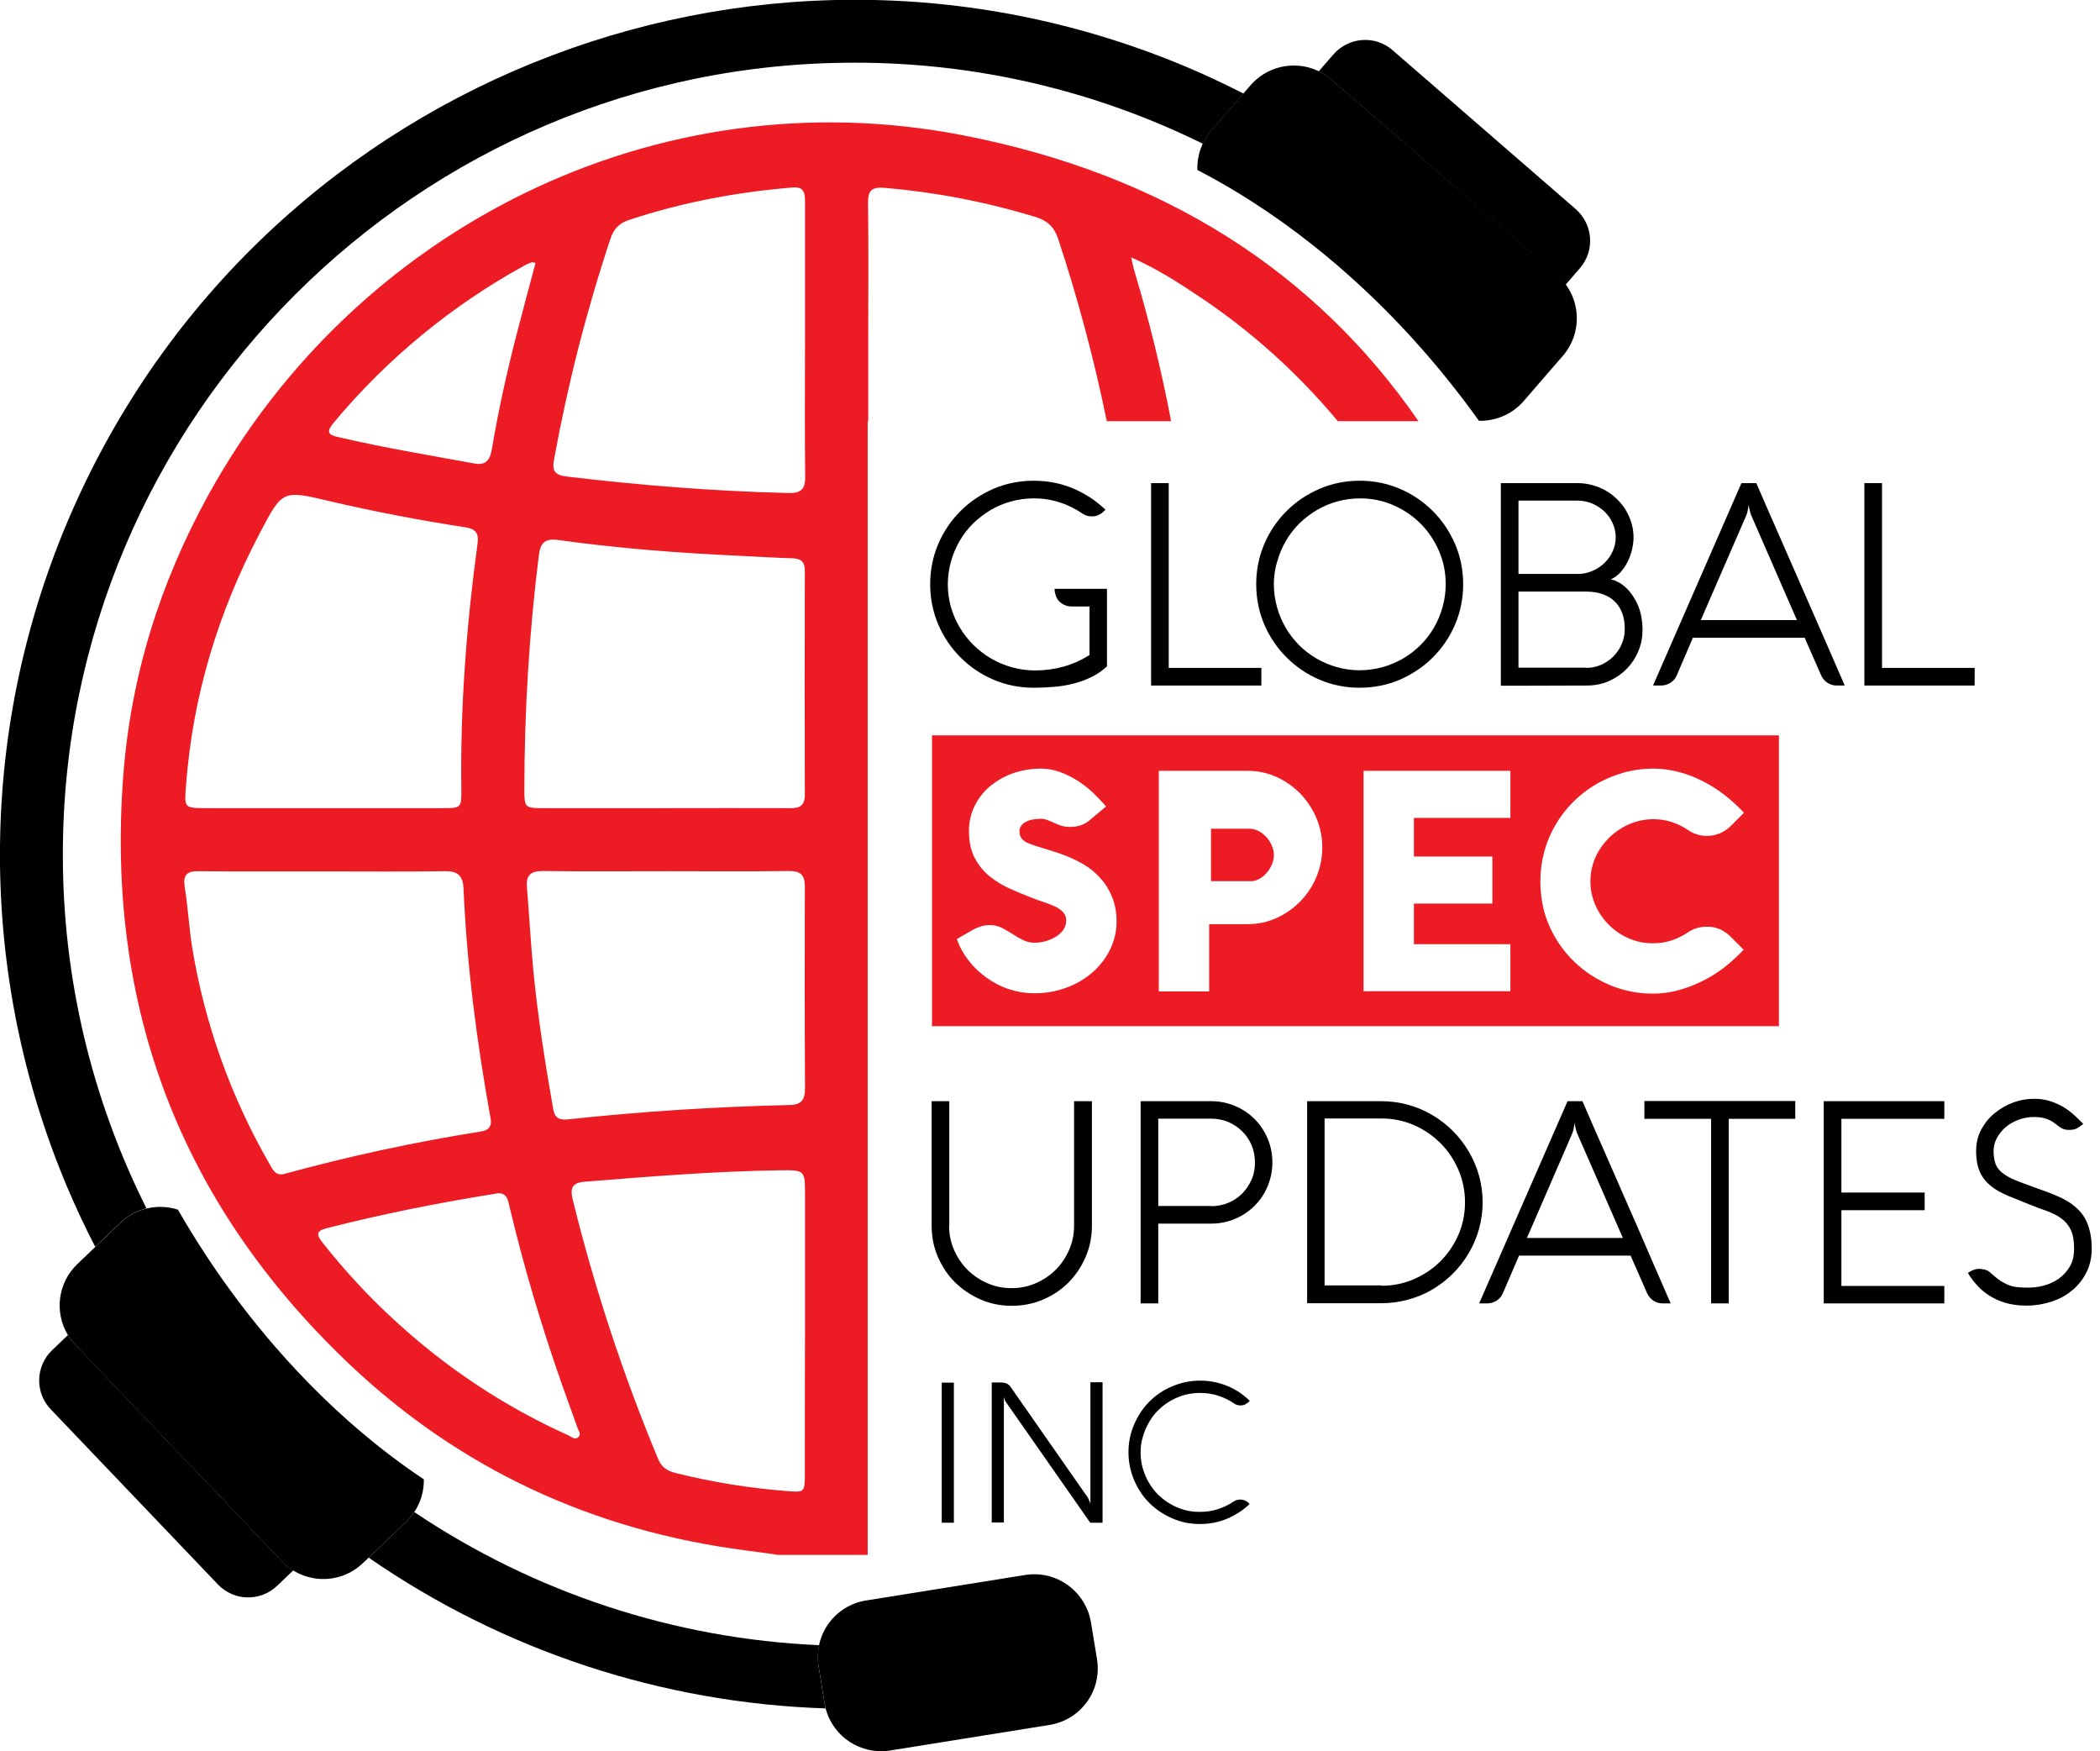 <?xml version="1.0" encoding="utf-8"?>
<!-- Generator: Adobe Illustrator 23.0.1, SVG Export Plug-In . SVG Version: 6.00 Build 0)  -->
<svg version="1.1" id="Layer_1" xmlns="http://www.w3.org/2000/svg" xmlns:xlink="http://www.w3.org/1999/xlink" x="0px" y="0px"
	 viewBox="0 0 1142.6 952.6" style="enable-background:new 0 0 1142.6 952.6;" xml:space="preserve">
<style type="text/css">
	.st0{enable-background:new    ;}
	.st1{fill:none;}
	.st2{fill:#ED1C24;}
</style>
<title>project8</title>
<g>
	<g class="st0">
		<path d="M602.3,320.1v42.4c-2.5,2.3-5.3,4.2-8.3,5.7c-3,1.5-6.3,2.7-9.7,3.6c-3.4,0.9-7,1.5-10.7,1.8c-3.7,0.3-7.4,0.5-11.2,0.5
			c-7.8,0-15.1-1.5-21.9-4.4c-6.8-2.9-12.8-7-17.9-12.1c-5.1-5.1-9.2-11.1-12.1-17.9c-2.9-6.8-4.4-14.2-4.4-21.9
			c0-7.8,1.5-15.1,4.4-21.9c2.9-6.8,7-12.8,12.1-17.9c5.1-5.1,11.1-9.1,17.9-12.1c6.8-2.9,14.1-4.4,21.9-4.4
			c7.7,0,14.8,1.4,21.5,4.2c6.6,2.8,12.5,6.7,17.6,11.6l-0.8,0.7c-1,1-2,1.7-3.1,2.2c-1.1,0.5-2.3,0.7-3.7,0.7
			c-1.8,0-3.4-0.5-4.9-1.5c-3.8-2.6-7.9-4.7-12.4-6.1c-4.5-1.5-9.2-2.2-14.2-2.2c-4.3,0-8.4,0.6-12.4,1.7c-4,1.1-7.7,2.7-11.1,4.7
			c-3.5,2.1-6.6,4.5-9.5,7.3c-2.8,2.8-5.3,6-7.3,9.5c-2,3.5-3.6,7.2-4.7,11.2c-1.1,4-1.7,8.1-1.7,12.4s0.6,8.4,1.7,12.4
			c1.2,4,2.8,7.7,4.9,11.2c2.1,3.5,4.6,6.6,7.5,9.5c2.9,2.8,6.1,5.3,9.6,7.3c3.5,2,7.3,3.6,11.3,4.7c4,1.1,8.2,1.7,12.5,1.7
			c5.3,0,10.5-0.7,15.5-2.1c5-1.4,9.7-3.5,14.1-6.3v-26.4h-9.8c-1.4,0-2.7-0.3-3.8-0.8c-1.1-0.5-2.1-1.2-2.9-2
			c-0.8-0.8-1.4-1.8-1.8-3c-0.4-1.1-0.7-2.3-0.7-3.5v-0.3H602.3z"/>
	</g>
	<g class="st0">
		<path d="M626.3,373V262.8h9.6v100.5h50.4v9.6H626.3z"/>
	</g>
	<g class="st0">
		<path d="M683.5,317.8c0-7.8,1.5-15.1,4.4-21.9c2.9-6.8,7-12.8,12.1-17.9c5.1-5.1,11.1-9.1,17.9-12.1c6.8-2.9,14.1-4.4,21.9-4.4
			c7.8,0,15.1,1.5,21.9,4.4c6.8,2.9,12.8,7,17.9,12.1c5.1,5.1,9.1,11.1,12.1,17.9c2.9,6.8,4.4,14.2,4.4,21.9
			c0,7.8-1.5,15.1-4.4,21.9c-2.9,6.8-7,12.8-12.1,17.9c-5.1,5.1-11.1,9.1-17.9,12.1c-6.8,2.9-14.2,4.4-21.9,4.4
			c-7.8,0-15.1-1.5-21.9-4.4c-6.8-2.9-12.8-7-17.9-12.1c-5.1-5.1-9.2-11.1-12.1-17.9C685,332.9,683.5,325.6,683.5,317.8z
			 M693.1,317.8c0,4.3,0.6,8.4,1.7,12.4c1.1,4,2.7,7.7,4.7,11.2c2,3.5,4.5,6.6,7.3,9.5c2.8,2.8,6,5.3,9.5,7.3
			c3.5,2,7.2,3.6,11.1,4.7c4,1.1,8.1,1.7,12.4,1.7s8.4-0.6,12.4-1.7c4-1.1,7.7-2.7,11.2-4.7c3.5-2,6.6-4.5,9.5-7.3
			c2.8-2.8,5.3-6,7.3-9.5c2-3.5,3.6-7.2,4.7-11.2c1.1-4,1.7-8.1,1.7-12.4c0-6.5-1.2-12.5-3.7-18.2c-2.5-5.7-5.8-10.6-10-14.8
			s-9.2-7.6-14.8-10c-5.7-2.5-11.7-3.7-18.2-3.7c-4.3,0-8.4,0.6-12.4,1.7c-4,1.1-7.7,2.7-11.1,4.7c-3.5,2.1-6.6,4.5-9.5,7.3
			c-2.8,2.8-5.3,6-7.3,9.5c-2,3.5-3.6,7.2-4.7,11.2C693.7,309.4,693.1,313.5,693.1,317.8z"/>
		<path d="M829.5,373h-12.9V262.8h41.8c4,0,7.9,0.8,11.6,2.3s6.9,3.6,9.7,6.3c2.8,2.7,5,5.8,6.6,9.4c1.6,3.6,2.5,7.4,2.5,11.5
			c0,2.2-0.3,4.3-0.8,6.5c-0.5,2.2-1.2,4.2-2.1,6.1s-1.9,3.7-3.2,5.2c-1.2,1.6-2.5,2.8-4,3.8c-0.6,0.4-1.1,0.7-1.5,0.9
			c-0.4,0.2-0.6,0.3-0.8,0.4c-0.2,0.1-0.4,0.1-0.5,0c-0.1,0-0.2,0-0.2,0c1,0,2.1,0.2,3.2,0.7c1.1,0.5,2.1,1,2.9,1.5
			c2.2,1.5,4.1,3.3,5.6,5.3c1.5,2,2.7,4.1,3.7,6.3c0.9,2.2,1.6,4.5,2,6.8c0.4,2.3,0.6,4.6,0.6,6.8c0,3.9-0.7,7.8-2.2,11.4
			c-1.5,3.7-3.6,6.9-6.3,9.7s-5.9,5-9.6,6.7c-3.7,1.7-7.9,2.5-12.4,2.5L829.5,373z M826.2,272.4v39.8h32.2c2.8,0,5.4-0.5,7.9-1.6
			c2.5-1,4.7-2.5,6.6-4.3c1.9-1.8,3.4-3.9,4.5-6.3c1.1-2.4,1.7-5,1.7-7.7c0-2.8-0.6-5.4-1.7-7.8c-1.1-2.4-2.6-4.5-4.5-6.3
			c-1.9-1.8-4.1-3.2-6.6-4.3c-2.5-1-5.1-1.6-7.9-1.6H826.2z M863.1,363.3c2.9,0,5.6-0.6,8.1-1.7c2.5-1.1,4.7-2.6,6.6-4.5
			c1.9-1.9,3.4-4.1,4.5-6.6c1.1-2.5,1.7-5.2,1.7-8c0.1-3.3-0.4-6.2-1.3-8.8c-0.9-2.6-2.3-4.7-4.1-6.5c-1.8-1.8-4-3.1-6.6-4
			c-2.6-0.9-5.5-1.4-8.8-1.4h-37v41.4H863.1z"/>
		<path d="M947.5,262.8h8.1c4,9.3,8.1,18.6,12.1,27.7c4,9.2,8,18.3,12,27.4c4,9.1,8,18.2,12,27.4c4,9.1,8,18.4,12,27.6h-4.3
			c-1.9,0-3.6-0.5-5.1-1.5c-1.5-1-2.7-2.3-3.4-4l-9-20.5h-60.8l-8.8,20.5c-0.7,1.7-1.9,3-3.4,4c-1.6,1-3.3,1.5-5.2,1.5h-4.3
			L947.5,262.8z M925.4,337.3h52.3L953,280.7c-0.3-0.6-0.5-1.2-0.7-2c-0.2-0.7-0.4-1.4-0.5-2.1c-0.2-0.8-0.3-1.5-0.3-2.3
			c-0.1,0.8-0.2,1.5-0.4,2.3c-0.1,0.7-0.2,1.4-0.4,2.1c-0.2,0.7-0.4,1.4-0.7,2L925.4,337.3z"/>
		<path d="M1014.4,373V262.8h9.6v100.5h50.4v9.6H1014.4z"/>
	</g>
	<g class="st0">
		<path d="M516.4,666.7c0,4.7,0.9,9.1,2.7,13.2c1.8,4.1,4.2,7.7,7.3,10.8c3.1,3.1,6.7,5.5,10.8,7.3c4.1,1.8,8.5,2.7,13.2,2.7
			c4.7,0,9-0.9,13.2-2.7c4.1-1.8,7.7-4.2,10.8-7.3c3.1-3.1,5.5-6.7,7.3-10.8s2.7-8.5,2.7-13.2V599h9.7v67.7c0,6-1.1,11.7-3.4,17
			c-2.3,5.3-5.4,9.9-9.3,13.9c-3.9,3.9-8.6,7.1-13.9,9.3c-5.3,2.3-11,3.4-17,3.4c-6,0-11.6-1.1-16.9-3.4s-9.9-5.4-13.9-9.3
			c-4-3.9-7.1-8.6-9.4-13.9c-2.3-5.3-3.4-11-3.4-17V599h9.6V666.7z"/>
		<path d="M630.2,709h-9.6V599H659c4.6,0,8.9,0.9,13,2.6c4,1.7,7.6,4.1,10.6,7.1c3,3,5.4,6.6,7.1,10.6c1.7,4,2.6,8.4,2.6,13
			c0,4.6-0.9,8.9-2.6,13c-1.7,4.1-4.1,7.6-7.1,10.6c-3,3-6.6,5.4-10.6,7.1c-4,1.7-8.4,2.6-13,2.6h-28.8V709z M659,656.1
			c3.3,0,6.4-0.6,9.3-1.8s5.4-2.9,7.6-5.1s3.8-4.7,5.1-7.6s1.8-6,1.8-9.3c0-3.3-0.6-6.4-1.8-9.3s-2.9-5.4-5.1-7.6s-4.7-3.8-7.6-5.1
			c-2.9-1.2-6-1.8-9.3-1.8h-28.8v47.5H659z"/>
	</g>
	<g class="st0">
		<path d="M711.2,709V599h40.5c5.1,0,9.9,0.7,14.6,2c4.7,1.3,9.1,3.2,13.1,5.6c4.1,2.4,7.8,5.3,11.1,8.6c3.4,3.4,6.2,7.1,8.6,11.1
			c2.4,4.1,4.3,8.4,5.6,13.1c1.3,4.7,2,9.6,2,14.6s-0.7,9.9-2,14.6c-1.3,4.7-3.2,9.1-5.6,13.1c-2.4,4.1-5.3,7.8-8.6,11.1
			c-3.4,3.4-7.1,6.2-11.1,8.6s-8.4,4.2-13.1,5.5c-4.7,1.3-9.6,2-14.6,2H711.2z M751.6,699.4c6.3,0,12.2-1.2,17.7-3.6
			c5.5-2.4,10.3-5.6,14.4-9.7c4.1-4.1,7.4-8.9,9.8-14.4c2.4-5.5,3.6-11.4,3.6-17.7s-1.2-12.1-3.6-17.7c-2.4-5.5-5.6-10.4-9.8-14.5
			c-4.1-4.1-8.9-7.4-14.4-9.8c-5.5-2.4-11.4-3.6-17.7-3.6h-30.9v90.8H751.6z"/>
	</g>
	<g class="st0">
		<path d="M852.9,599h8.1c4,9.3,8.1,18.6,12.1,27.7c4,9.2,8,18.3,12,27.4c4,9.1,8,18.2,11.9,27.3c4,9.1,8,18.3,12,27.6h-4.3
			c-1.9,0-3.6-0.5-5.1-1.5c-1.5-1-2.6-2.3-3.4-4l-9-20.5h-60.7l-8.8,20.5c-0.7,1.7-1.9,3-3.4,4c-1.6,1-3.3,1.5-5.2,1.5h-4.3
			L852.9,599z M830.8,673.4H883l-24.7-56.5c-0.3-0.6-0.5-1.2-0.7-2c-0.2-0.7-0.4-1.4-0.5-2.1c-0.2-0.8-0.3-1.5-0.3-2.3
			c-0.1,0.8-0.2,1.5-0.4,2.3c-0.1,0.7-0.2,1.4-0.4,2.1s-0.4,1.4-0.7,2L830.8,673.4z"/>
	</g>
	<g class="st0">
		<path d="M894.7,608.6v-9.7h82.1v9.7h-36.2V709h-9.6V608.6H894.7z"/>
		<path d="M1057.9,709h-65.6V599h65.6v9.6h-56v40.1h45.3v9.6h-45.3v41.2h56V709z"/>
		<path d="M1121.2,613.4c-1.2-0.8-2.2-1.6-3.1-2.3c-0.9-0.7-1.9-1.3-2.9-1.8c-1-0.5-2.2-0.9-3.5-1.2c-1.3-0.3-3-0.5-5-0.5
			c-3,0-5.8,0.5-8.4,1.5c-2.7,1-5,2.3-7,4s-3.6,3.7-4.8,5.9c-1.2,2.3-1.8,4.6-1.8,7.1c0,2.9,0.4,5.2,1.1,7.1c0.7,1.8,2,3.5,3.8,4.9
			c1.8,1.4,4.1,2.7,7,3.9c2.9,1.2,6.5,2.5,10.7,4c2.3,0.8,4.4,1.6,6.3,2.3c1.9,0.7,3.8,1.4,5.5,2.2c1.7,0.7,3.4,1.5,4.9,2.4
			c1.5,0.8,3,1.8,4.3,2.9c3.6,2.8,6.1,6.1,7.6,10.1c1.5,4,2.2,8.4,2.2,13.1c0,4.8-0.9,9.1-2.8,13c-1.9,3.8-4.5,7.1-7.7,9.8
			s-7,4.8-11.3,6.2c-4.3,1.4-8.9,2.2-13.8,2.2c-9.6,0-17.6-2.8-24.2-8.5c-1.8-1.6-3.3-3.3-4.6-4.9c-1.3-1.6-2.3-3.1-3-4.4l1.2-0.7
			c1.7-1,3.3-1.5,4.8-1.5c1.2,0,2.4,0.2,3.5,0.5c1.1,0.3,2.1,0.9,3,1.8c2.1,1.9,4,3.4,5.7,4.5c1.7,1,3.3,1.8,4.8,2.3
			c1.5,0.5,3,0.8,4.4,0.9c1.4,0.1,2.9,0.2,4.3,0.2c3.1,0.1,6.2-0.2,9.3-1c3.1-0.8,5.9-2.1,8.4-3.8c2.5-1.8,4.5-4,6.1-6.7
			c1.6-2.7,2.3-6,2.3-9.8c0-4.2-0.6-7.6-1.8-10.1c-1.2-2.5-2.9-4.6-5.1-6.2c-2.2-1.6-4.8-2.9-7.7-4c-3-1-6.2-2.2-9.6-3.6
			c-4.4-1.7-8.3-3.4-11.9-4.8c-3.6-1.5-6.6-3.2-9.2-5.3c-2.5-2-4.5-4.5-5.9-7.5c-1.4-3-2.1-6.8-2.1-11.5c0-4.3,0.9-8.2,2.8-11.7
			c1.9-3.5,4.3-6.5,7.3-8.9c3-2.5,6.4-4.4,10.1-5.8c3.8-1.4,7.5-2,11.3-2c3.2,0,6.2,0.4,8.8,1.3c2.6,0.8,5,1.9,7.2,3.2
			c2.2,1.3,4.1,2.8,5.9,4.4s3.4,3.3,4.9,4.8l-2.4,1.7c-0.6,0.5-1.3,0.8-2.1,1.1c-0.8,0.3-1.8,0.4-2.9,0.4
			C1124.2,614.7,1122.6,614.3,1121.2,613.4z"/>
	</g>
	<g>
		<path class="st1" d="M112.1,439.5h63c21.8,0,43.5,0,65.3,0c10.5,0,10.7,0,10.5-10.6c-0.6-44.6,2.9-88.9,8.8-133.1
			c0.8-5.7-0.8-8.2-6.8-9.1c-24.7-3.8-49.3-8.5-73.7-14.2c-25.7-6-25.6-6.1-38,17.5c-22.6,43.1-36.6,88.7-40.1,137.4
			C100.3,439.5,100,439.5,112.1,439.5z"/>
	</g>
	<g>
		<path class="st1" d="M267,608.1c-7.5-41.3-12.9-82.9-14.7-125c-0.3-6.4-2.7-9.4-9.8-9.3c-22.3,0.4-44.6,0.1-66.8,0.1
			c-22.5,0-45,0.1-67.6-0.1c-6.4-0.1-8.6,2-7.5,8.6c1.7,11,2.3,22.1,4.1,33.1c6.8,41.3,21,81,41.9,117.3c1.9,3.3,3.4,6.9,8.5,5.5
			c35.1-9.6,70.8-17.3,106.7-23C265.8,614.9,267.9,612.9,267,608.1z"/>
	</g>
	<g>
		<path class="st1" d="M305.8,753.3c-11.2-31.7-20.7-64-28.6-96.8c-0.9-3.7-1.3-7.8-6.6-7.6c-0.6,0.1-1.1,0.2-1.6,0.3
			c-30.7,4.9-61.2,11-91.4,18.7c-5.9,1.5-5.4,3.7-2.3,7.7c11.9,15.1,25,29.3,39.2,42.3c27.9,25.8,59.8,47,94.5,62.6
			c1.8,0.8,3.8,2.7,5.5,1.1s0-3.8-0.7-5.6C311.3,768.6,308.5,761,305.8,753.3z"/>
	</g>
	<g>
		<path class="st1" d="M429.1,473.9c-22,0.3-44.1,0.1-66.1,0.1c-22.5,0-45.1,0.2-67.6-0.1c-6.7-0.1-9.2,2.3-8.6,9
			c1.3,14.4,2,28.8,3.3,43.1c2.4,26,6.4,51.7,11,77.4c0.8,4.4,2.8,6.1,7.9,5.6c40-4.3,80.1-6.9,120.4-7.8c6.7-0.1,8.7-2.7,8.7-9.1
			c-0.2-36.5-0.2-72.9,0-109.4C438.1,475.9,435.6,473.8,429.1,473.9z"/>
	</g>
	<g>
		<path class="st1" d="M437.9,649.9c0-13.5,0-13.6-13.9-13.4c-35.4,0.4-70.7,3.3-106,6.2c-7.4,0.6-7.8,4.1-6.4,10.1
			c11.9,48.1,27.5,95.3,46.6,141.1c1.9,4.7,5.1,6.3,9.6,7.4c19.9,4.9,40.1,8.2,60.6,9.8c9,0.7,9.5,0.7,9.5-8.5c0-26.1,0-52.1,0-78.2
			C437.9,699.5,437.9,674.8,437.9,649.9z"/>
	</g>
	<g>
		<path class="st1" d="M184.2,238c24.4,5.7,49.1,9.9,73.8,14.3c7,1.3,8.8-2.5,9.7-8.2c3.8-22.7,8.9-45.2,14.8-67.4
			c2.9-11.2,6-22.3,8.9-33.5c-1.2-0.2-1.7-0.5-2.1-0.3c-1.2,0.4-2.4,0.9-3.5,1.5c-39.9,21.8-75.3,50.9-104.4,85.9
			C177.5,234.9,178.4,236.6,184.2,238z"/>
	</g>
	<g>
		<path class="st1" d="M295.5,439.5c22,0,44.1,0,66.1,0c22.8,0,45.6-0.1,68.4,0c5.2,0,8.1-1.3,8-7.2c-0.1-40.5-0.1-81.1,0-121.6
			c0-4.7-1.7-7-6.6-7.1c-9.9-0.3-19.7-0.9-29.6-1.4c-32.6-1.5-65.2-4-97.5-8.5c-7.5-1-10.2,1.2-11,8.1c-5.3,42.5-7.9,85.2-7.9,128
			C285.4,439.1,285.8,439.5,295.5,439.5z"/>
	</g>
	<g>
		<path class="st1" d="M308.1,259.1c40.2,4.9,80.5,8,121,9c6.6,0.2,9-2.2,8.9-8.8c-0.3-24.8-0.1-49.6-0.1-74.4c0-25.1,0-50.1,0-75.2
			c0-4.8-0.4-8.4-7-7.8c-30.1,2.5-59.6,8-88.3,17.5c-5.6,1.9-8.7,4.9-10.6,10.5c-13,39.1-23.2,79.2-30.6,119.7
			C300.3,256,301.6,258.3,308.1,259.1z"/>
	</g>
	<g>
		<path class="st2" d="M727.9,229.1h43.9C715.4,147.5,633,94.8,524,73.6C356,40.9,192.8,125,113.4,269.2C87,317.1,71,368.2,67,422.9
			c-9.3,125.3,31.5,231.8,122.2,318.3c60.6,57.8,133.6,91.5,216.8,102.2c5.8,0.7,11.5,1.6,17.3,2.4h48.8V229.1h0.3v-44.3
			c0-24.8,0.2-49.6-0.1-74.4c-0.1-7.2,2.3-8.8,9.4-8.2c27.7,2.4,55.1,7.7,81.7,15.8c6.4,2,10.1,5.3,12.3,11.8
			c10.8,32.6,19.6,65.7,26.5,99.3h35c-5.3-27.9-12.1-55.5-20.3-82.8c-0.4-1.4-0.7-2.9-1.4-6.3c14.2,6.3,25.8,13.8,37.3,21.5
			C681,180.3,706.2,203.1,727.9,229.1z M301.5,249.7c7.4-40.6,17.6-80.6,30.6-119.7c1.9-5.7,4.9-8.7,10.6-10.5
			c28.8-9.5,58.2-15,88.3-17.5c6.6-0.6,7,3,7,7.8c0,25.1,0,50.1,0,75.2c0,24.8-0.2,49.6,0.1,74.4c0.1,6.6-2.3,8.9-8.9,8.8
			c-40.5-1-80.8-4.2-121-9C301.6,258.3,300.3,256,301.5,249.7L301.5,249.7z M304.2,293.8c32.3,4.5,64.9,7,97.5,8.5
			c9.9,0.5,19.7,1.1,29.6,1.4c4.9,0.1,6.7,2.4,6.6,7.1c-0.1,40.5-0.1,81.1,0,121.6c0,5.9-2.9,7.3-8,7.2c-22.8-0.1-45.6,0-68.4,0
			c-22,0-44.1,0-66.1,0c-9.7,0-10.1-0.4-10.1-9.7c0-42.8,2.6-85.5,7.9-128C294.1,295,296.7,292.7,304.2,293.8L304.2,293.8z
			 M181.4,230.1c29.1-34.9,64.5-64.1,104.4-85.9c1.1-0.6,2.3-1.1,3.5-1.5c0.4-0.1,0.9,0.1,2.1,0.3c-3,11.2-6,22.3-8.9,33.5
			c-5.9,22.3-11,44.7-14.8,67.4c-1,5.8-2.8,9.5-9.7,8.2c-24.7-4.5-49.3-8.6-73.8-14.3C178.4,236.6,177.5,234.9,181.4,230.1
			L181.4,230.1z M101.2,427.4c3.6-48.7,17.5-94.3,40.1-137.3c12.4-23.6,12.3-23.6,38-17.5c24.4,5.7,48.9,10.4,73.7,14.2
			c6,0.9,7.6,3.4,6.8,9.1c-6,44.2-9.4,88.5-8.8,133.1c0.1,10.6,0,10.6-10.5,10.6c-21.8,0-43.5,0-65.3,0h-63
			C100,439.5,100.3,439.5,101.2,427.4z M146.5,632.9c-20.9-36.3-35.1-76-41.9-117.3c-1.8-11-2.3-22.1-4.1-33.1
			c-1-6.6,1.2-8.7,7.5-8.6c22.5,0.2,45.1,0.1,67.6,0.1c22.3,0,44.6,0.2,66.8-0.1c7.1-0.1,9.5,3,9.8,9.3c1.8,42,7.2,83.6,14.7,125
			c0.9,4.8-1.3,6.7-5.3,7.3c-36,5.7-71.6,13.4-106.7,23C149.9,639.9,148.4,636.2,146.5,632.9z M314.6,781.8
			c-1.7,1.6-3.8-0.3-5.5-1.1c-34.7-15.6-66.6-36.8-94.5-62.6c-14.2-13-27.3-27.2-39.2-42.3c-3.1-4-3.6-6.2,2.3-7.7
			c30.2-7.7,60.7-13.8,91.4-18.7c0.5-0.1,1-0.2,1.6-0.3c5.3-0.3,5.7,3.8,6.6,7.6c7.8,32.7,17.4,65,28.6,96.8
			c2.7,7.6,5.5,15.2,8.2,22.9C314.6,778,316.5,780.2,314.6,781.8L314.6,781.8z M437.9,802.6c0,9.2-0.5,9.2-9.5,8.5
			c-20.4-1.6-40.7-4.8-60.6-9.8c-4.4-1.1-7.6-2.8-9.6-7.4c-19.1-45.8-34.6-92.9-46.5-141c-1.5-6-1-9.5,6.4-10.1
			c35.3-2.8,70.6-5.7,106-6.2c13.9-0.2,13.9-0.1,13.9,13.4c0,24.8,0,49.6,0,74.4C437.9,750.4,437.9,776.5,437.9,802.6z M438,592
			c0,6.4-2,9-8.7,9.1c-40.2,0.9-80.4,3.5-120.4,7.8c-5,0.5-7.1-1.1-7.9-5.6c-4.5-25.7-8.6-51.4-11-77.4c-1.3-14.4-2.1-28.8-3.3-43.1
			c-0.6-6.6,1.9-9,8.6-9c22.5,0.3,45.1,0.1,67.6,0.1c22,0,44.1,0.2,66.1-0.1c6.5-0.1,9,2,8.9,8.7C437.8,519,437.8,555.5,438,592
			L438,592z"/>
	</g>
	<g>
		<path class="st2" d="M684.9,478.2c1.6-0.8,3-1.9,4.2-3.3c1.2-1.4,2.2-2.9,2.9-4.6c1.5-3.3,1.5-7,0-10.3c-0.7-1.7-1.7-3.2-2.9-4.6
			c-1.2-1.3-2.6-2.4-4.2-3.3c-1.5-0.8-3.2-1.3-4.9-1.3h-21.1v28.5H680C681.7,479.5,683.4,479,684.9,478.2z"/>
	</g>
	<g>
		<path class="st2" d="M507.1,558.2h460.8V400H507.1L507.1,558.2z M840.3,463c4.3-15.4,14.5-28.5,28.3-36.5
			c4.6-2.7,9.6-4.7,14.7-6.2c5.3-1.5,10.8-2.2,16.3-2.2c4.5,0,9,0.6,13.3,1.7c4.4,1.1,8.8,2.7,12.9,4.8c4.3,2.1,8.3,4.6,12.1,7.5
			c3.9,3,7.6,6.4,11,10l-7.1,7.1c-1.7,1.7-3.6,3-5.8,4c-2.3,1-4.8,1.5-7.4,1.5c-3.6,0-7.1-1.1-10-3.1c-2.8-1.9-5.8-3.4-8.9-4.4
			c-3.2-1.1-6.6-1.6-10-1.6c-4.5,0-9,0.9-13.2,2.7c-4,1.7-7.7,4.2-10.9,7.3c-3.1,3.1-5.7,6.7-7.5,10.7c-3.7,8.3-3.7,17.9,0,26.2
			c3.6,8.1,10.2,14.6,18.3,18c4.2,1.8,8.6,2.7,13.2,2.6c3.4,0,6.8-0.5,10.1-1.6c3.1-1.1,6.1-2.6,8.8-4.4c2.9-2,6.4-3,10-3
			c2.6-0.1,5.1,0.4,7.4,1.4c2.1,1,4.1,2.3,5.7,4l7.1,7.1c-3.4,3.6-7.1,7-11,10c-3.8,2.9-7.8,5.3-12.1,7.4c-4.1,2-8.4,3.6-12.9,4.8
			c-4.4,1.1-8.8,1.7-13.3,1.7c-5.5,0-11-0.7-16.3-2.2c-5.2-1.4-10.1-3.5-14.7-6.2c-13.8-8-24-21.1-28.3-36.5
			C837.4,484.9,837.4,473.6,840.3,463L840.3,463z M741.9,419.3h79.9v25.6h-52.5v21H812v25.6h-42.7v22.1h52.5v25.6h-79.9V419.3z
			 M630.5,419.3h48.4c5.4,0,10.8,1.1,15.8,3.4c4.8,2.2,9.2,5.3,12.9,9.1c3.7,3.9,6.6,8.4,8.7,13.3c4.2,10.2,4.2,21.6,0,31.8
			c-2,4.9-5,9.5-8.7,13.3c-3.7,3.8-8.1,6.9-12.9,9.1c-5,2.3-10.3,3.4-15.8,3.4h-21v36.6h-27.4L630.5,419.3z M530.6,437.8
			c2.1-4.1,5.1-7.8,8.8-10.7c3.7-2.9,7.9-5.2,12.4-6.7c4.6-1.5,9.5-2.3,14.4-2.3c3.6,0,7.1,0.6,10.4,1.8c3.4,1.2,6.6,2.8,9.6,4.7
			c3,1.9,5.8,4.1,8.5,6.6c2.5,2.4,4.9,4.9,7.1,7.5l-8.5,7.1c-1.5,1.4-3.3,2.4-5.2,3.1c-2,0.6-4,1-6.1,0.9c-1.6,0-3.2-0.2-4.7-0.7
			c-1.3-0.5-2.6-0.9-3.8-1.5s-2.3-1-3.5-1.5c-1.2-0.5-2.5-0.7-3.9-0.7c-1.4,0-2.8,0.1-4.2,0.4c-1.3,0.2-2.5,0.6-3.6,1.2
			c-1,0.5-1.9,1.2-2.6,2.1c-0.7,0.9-1,1.9-1,3c-0.1,1.5,0.4,3,1.3,4.2c1.1,1.2,2.5,2.1,4.1,2.6c2.2,0.9,4.5,1.6,6.8,2.3
			c2.7,0.8,5.9,1.8,9.5,3c4.4,1.5,8.7,3.4,12.7,5.7c3.7,2.1,7,4.8,9.8,8c2.7,3,4.8,6.5,6.3,10.3c1.6,4.1,2.3,8.4,2.3,12.7
			c0.1,5.6-1.2,11-3.7,16c-2.4,4.8-5.8,9-9.8,12.4c-4.2,3.5-9,6.3-14.2,8.1c-5.3,1.9-11,2.9-16.7,2.9c-4.8,0-9.5-0.7-14-2.2
			c-4.4-1.4-8.5-3.5-12.2-6.2c-3.7-2.6-7-5.7-9.8-9.3c-2.8-3.6-5-7.5-6.5-11.8l8.7-5c1.4-0.8,2.9-1.4,4.5-1.9
			c1.6-0.5,3.2-0.7,4.8-0.7c2.3,0,4.5,0.5,6.5,1.5c1.9,1,3.8,2.1,5.7,3.3s3.7,2.3,5.7,3.3c2.1,1,4.4,1.6,6.7,1.5
			c1.9,0,3.7-0.3,5.5-0.8c1.9-0.5,3.8-1.3,5.5-2.3c1.6-0.9,3.1-2.2,4.2-3.7c1.1-1.5,1.7-3.3,1.7-5.2c0.1-1.6-0.5-3.3-1.6-4.5
			c-1.2-1.3-2.6-2.3-4.2-3.1c-2-0.9-4-1.7-6.1-2.4c-2.3-0.7-4.7-1.6-7.2-2.6c-4.1-1.6-8.2-3.3-12.2-5.1c-3.9-1.8-7.5-4.1-10.8-6.8
			c-3.2-2.7-5.9-6.1-7.8-9.9c-2-3.9-3-8.7-3-14.5C527.2,447.2,528.3,442.2,530.6,437.8L530.6,437.8z"/>
	</g>
	<g>
		<path d="M847.2,149.9c1.7,1.5,3.3,3.2,4.6,5l7.8-9c8.3-9.5,7.2-23.9-2.3-32.2c0,0,0,0,0,0l-99.6-86.4c-9.5-8.3-23.9-7.2-32.2,2.3
			c0,0,0,0,0,0l-8,9.2c2.5,1.2,4.7,2.7,6.8,4.5L847.2,149.9z"/>
	</g>
	<g>
		<path d="M41.1,731.6c-1.6-1.6-3-3.5-4.1-5.4l-8.6,8.2c-9.1,8.7-9.5,23.1-0.8,32.2c0,0,0,0,0,0l91,95.3c8.7,9.1,23.1,9.4,32.2,0.7
			c0,0,0,0,0,0l8.8-8.4c-2.3-1.4-4.5-3.1-6.3-5.1L41.1,731.6z"/>
	</g>
	<g>
		<path d="M79.7,657.3c-30-59.8-45.6-125.7-45.5-192.6c0-237.4,193.2-430.6,430.6-430.6c65.8-0.1,130.7,15,189.7,44.1
			c1.2-2.7,2.8-5.1,4.7-7.3l12.7-14.6l4.7-5.4c-10.1-5.1-20.3-10-30.8-14.4C409-63.2,136.3,47.7,36.5,284.3
			c-48.7,115.5-48.7,245.8,0,361.3c4.7,11.1,9.8,22,15.3,32.6l13.8-13.2C69.6,661.3,74.4,658.6,79.7,657.3z"/>
	</g>
	<g>
		<path d="M445.4,906.4c-0.6-3.8-0.5-7.7,0.3-11.5c-78.7-3.4-154.9-28.5-220.3-72.4c-1.3,1.9-2.8,3.7-4.4,5.3l-20.4,19.5
			c73.3,50.7,159.6,79.1,248.6,82c-0.2-0.9-0.4-1.9-0.6-2.9L445.4,906.4z"/>
	</g>
	<g>
		<path d="M593.6,882.6c-0.4-2.2-0.9-4.4-1.8-6.5c-5.4-13.6-19.5-21.7-33.9-19.4l-86.7,13.9c-17,2.7-28.6,18.7-25.8,35.7l3.2,20
			c0.2,1,0.4,1.9,0.6,2.9c4,15.6,19.2,25.5,35.1,23l86.7-13.9c17-2.7,28.6-18.6,25.9-35.6c0,0,0,0,0-0.1L593.6,882.6z"/>
	</g>
	<g>
		<path d="M225.4,822.5c3.3-4.9,5.1-10.7,5.2-16.6c0-0.4,0-0.8,0-1.2c-47.8-31.9-82.8-72-105.3-102.8
			c-10.3-14.1-19.8-28.8-28.5-43.9c-10.9-3.5-22.9-0.8-31.2,7.1l-13.8,13.2l-9.7,9.3c-10.6,10.1-12.7,26.2-5.1,38.7
			c1.2,1.9,2.6,3.8,4.1,5.4l112.3,117.6c11.9,12.4,31.6,12.9,44,1c0,0,0,0,0,0l3.1-2.9l20.4-19.5
			C222.7,826.1,224.1,824.4,225.4,822.5z"/>
	</g>
	<g>
		<path d="M659.1,70.9c-5.2,6-7.9,13.7-7.6,21.6l1.6,0.8c50.9,26.7,90,62.8,115.6,91c11.7,12.9,22.8,26.5,33.1,40.6
			c1,1.4,2,2.7,2.9,4c9.3,0.2,18.2-3.7,24.3-10.7l11.5-13.3l9.8-11.3c11.3-13,9.9-32.7-3.1-44c0,0,0,0,0,0L724.4,43.3
			c-13-11.3-32.6-9.9-43.9,3c0,0-0.1,0.1-0.1,0.1l-3.9,4.5l-4.7,5.4L659.1,70.9z"/>
	</g>
	<g class="st0">
		<path d="M519,828.3h-6.6v-76.2h6.6V828.3z"/>
		<path d="M599.8,828.3h-6.6l-46-65.8c-0.2-0.2-0.3-0.5-0.4-0.7c-0.1-0.3-0.2-0.6-0.3-0.9c-0.1-0.3-0.2-0.6-0.3-1v68.3h-6.6v-76.2
			h4.6c1.4,0,2.5,0.2,3.4,0.5c0.8,0.4,1.5,0.9,2.1,1.7l42.1,60.3c0.2,0.4,0.5,0.8,0.6,1.2c0.2,0.4,0.3,0.8,0.5,1.1
			c0.1,0.4,0.3,0.8,0.4,1.2v-66.1h6.6V828.3z"/>
		<path d="M620.6,790.2c0,3,0.4,5.8,1.2,8.6c0.8,2.7,1.9,5.3,3.3,7.7c1.4,2.4,3.1,4.6,5,6.5c2,1.9,4.1,3.6,6.5,5
			c2.4,1.4,5,2.5,7.7,3.3s5.6,1.1,8.6,1.1c3.4,0,6.7-0.5,9.8-1.5c3.1-1,6-2.4,8.6-4.2c0.5-0.3,1-0.6,1.6-0.7
			c0.6-0.2,1.2-0.3,1.8-0.3c1,0,1.9,0.2,2.7,0.5c0.8,0.4,1.4,0.8,2,1.4l0.5,0.5c-3.5,3.4-7.6,6-12.2,8c-4.6,1.9-9.5,2.9-14.8,2.9
			c-5.4,0-10.4-1-15.1-3.1c-4.7-2-8.8-4.8-12.4-8.3c-3.5-3.5-6.3-7.7-8.3-12.4s-3.1-9.8-3.1-15.2s1-10.4,3.1-15.2s4.8-8.9,8.3-12.4
			c3.5-3.5,7.6-6.3,12.4-8.3c4.7-2,9.8-3.1,15.1-3.1c5.3,0,10.3,1,14.9,2.9c4.6,1.9,8.6,4.6,12.2,8.1l-0.5,0.5
			c-0.6,0.6-1.3,1.1-2.1,1.5c-0.8,0.4-1.6,0.5-2.6,0.5c-1.2,0-2.4-0.4-3.4-1.1c-2.6-1.8-5.5-3.2-8.6-4.2s-6.4-1.5-9.8-1.5
			c-3,0-5.8,0.4-8.6,1.1c-2.7,0.8-5.3,1.9-7.7,3.3c-2.4,1.4-4.6,3.1-6.5,5c-2,1.9-3.6,4.1-5,6.5c-1.4,2.4-2.5,5-3.3,7.7
			C620.9,784.3,620.6,787.2,620.6,790.2z"/>
	</g>
</g>
</svg>
